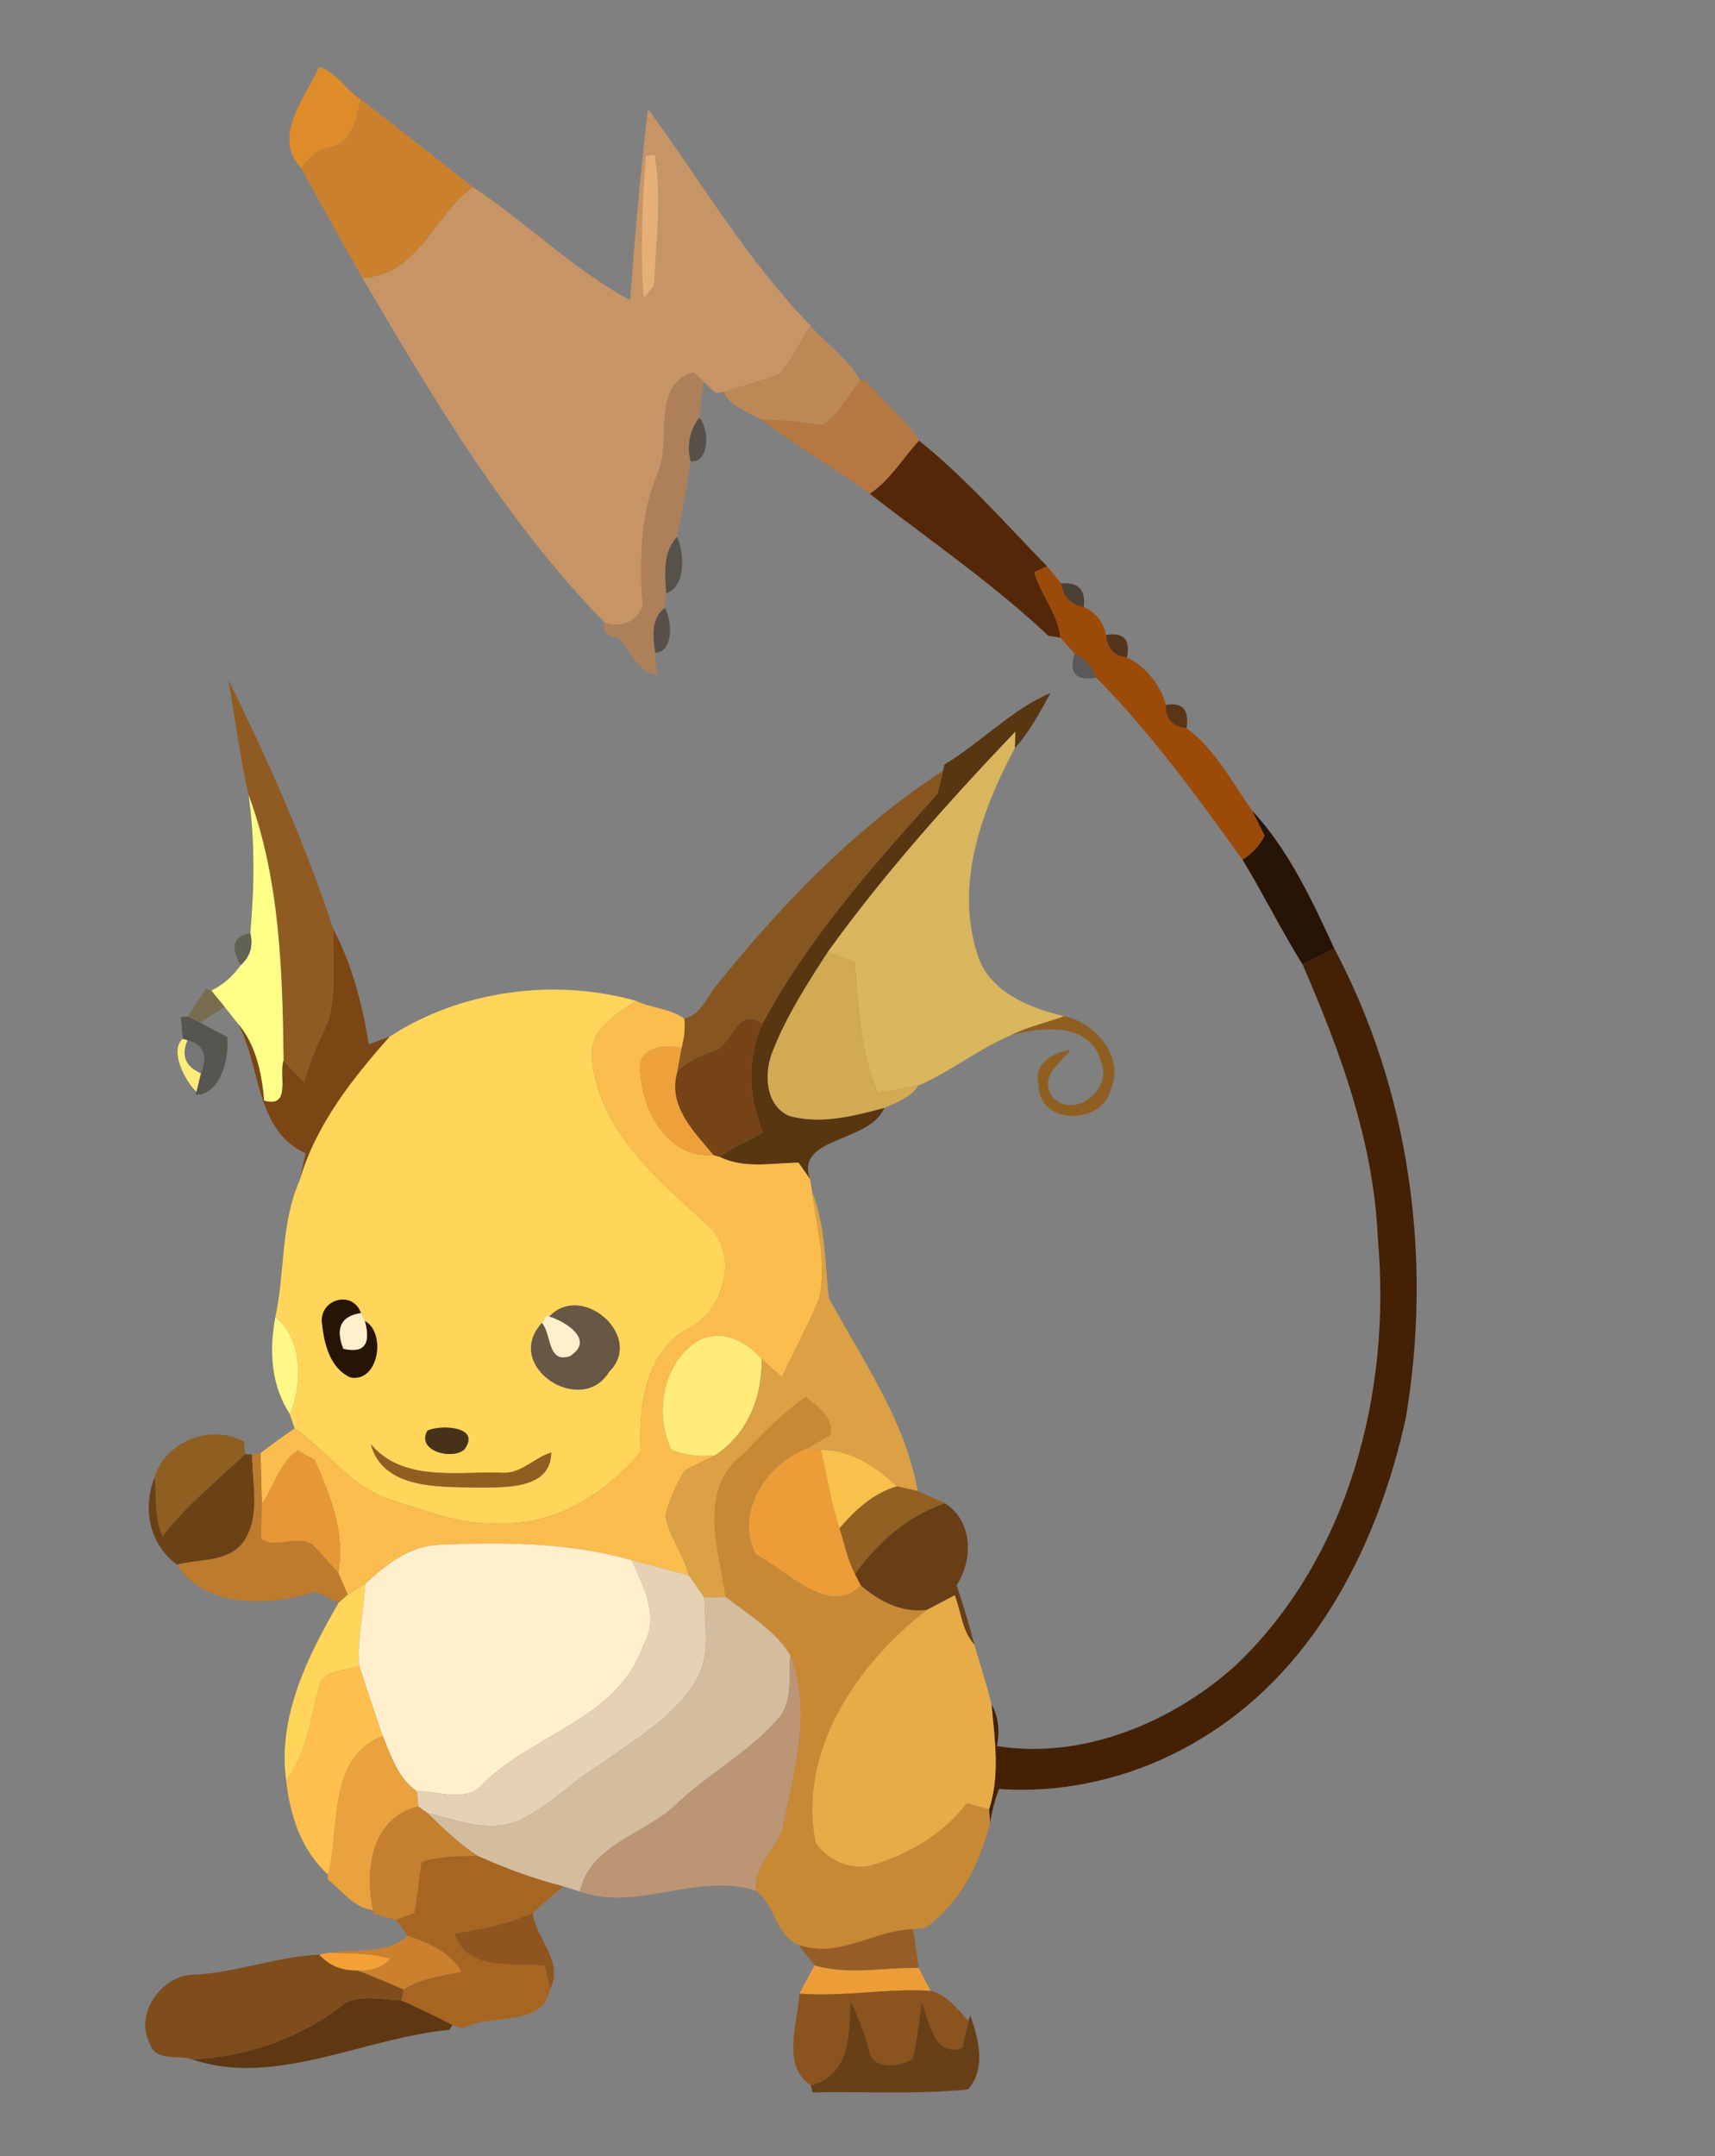 <?xml version="1.0" encoding="UTF-8" ?>
<!DOCTYPE svg PUBLIC "-//W3C//DTD SVG 1.1//EN" "http://www.w3.org/Graphics/SVG/1.1/DTD/svg11.dtd">
<svg width="144pt" height="181pt" viewBox="0 0 144 181" version="1.1" xmlns="http://www.w3.org/2000/svg">
<rect x="0" y="0" width="144" height="181" fill="#808080" stroke="none"/>
<g id="#de8c29ff">
<path fill="#de8c29" opacity="1.00" d=" M 26.80 5.62 C 28.24 6.03 29.01 7.54 30.26 8.32 C 29.94 9.87 29.62 11.98 27.76 12.36 C 26.66 12.53 25.89 13.23 25.32 14.14 C 22.78 11.49 25.62 8.21 26.80 5.62 Z" />
</g>
<g id="#cb802dff">
<path fill="#cb802d" opacity="1.00" d=" M 30.26 8.32 C 33.44 10.74 36.57 13.25 39.72 15.72 C 36.40 18.04 35.21 23.11 30.43 23.33 C 28.72 20.27 26.96 17.23 25.32 14.14 C 25.89 13.23 26.66 12.53 27.76 12.36 C 29.62 11.98 29.94 9.87 30.26 8.32 Z" />
<path fill="#cb802d" opacity="1.00" d=" M 27.64 163.92 C 29.91 163.55 32.33 164.15 34.24 162.49 C 36.00 163.06 37.79 163.87 38.77 165.53 C 37.10 165.84 35.36 166.08 33.89 167.01 C 32.59 166.46 31.31 165.89 29.99 165.40 C 31.18 165.48 32.10 165.16 32.75 164.42 C 31.10 163.91 29.34 164.02 27.64 163.92 Z" />
</g>
<g id="#c79565ff">
<path fill="#c79565" opacity="1.00" d=" M 54.41 9.15 C 58.88 15.25 62.74 21.87 68.04 27.32 C 67.20 28.69 66.49 30.15 65.47 31.39 C 63.92 31.97 62.33 32.40 60.77 32.91 L 60.12 33.00 C 59.87 32.76 59.35 32.28 59.09 32.04 C 58.88 31.85 58.44 31.45 58.23 31.25 C 54.66 32.26 56.39 36.94 55.27 39.61 C 53.84 42.91 53.73 46.49 53.89 50.03 C 54.31 51.86 52.25 52.90 50.76 52.25 C 42.49 43.80 36.40 33.48 30.43 23.33 C 35.21 23.11 36.40 18.04 39.72 15.72 C 44.24 18.69 48.15 22.64 52.91 25.20 C 53.30 19.84 53.78 14.49 54.41 9.15 M 54.22 13.07 C 53.94 17.04 53.70 21.06 54.05 25.03 C 54.27 24.77 54.70 24.24 54.92 23.98 C 55.07 20.33 55.60 16.63 54.97 13.00 L 54.22 13.07 Z" />
</g>
<g id="#e5af77ff">
<path fill="#e5af77" opacity="1.00" d=" M 54.22 13.07 L 54.97 13.00 C 55.60 16.63 55.07 20.33 54.92 23.98 C 54.70 24.24 54.27 24.77 54.05 25.03 C 53.70 21.06 53.94 17.04 54.22 13.07 Z" />
</g>
<g id="#bd8855ff">
<path fill="#bd8855" opacity="1.00" d=" M 68.04 27.32 C 69.40 28.89 71.28 30.16 72.25 31.97 C 71.16 33.16 70.45 34.83 69.05 35.67 C 67.34 35.48 65.64 35.21 63.92 35.23 C 62.84 34.54 61.32 34.18 60.77 32.91 C 62.33 32.40 63.92 31.97 65.47 31.39 C 66.49 30.15 67.20 28.69 68.04 27.32 Z" />
</g>
<g id="#ad805aff">
<path fill="#ad805a" opacity="1.00" d=" M 58.23 31.25 C 58.44 31.45 58.88 31.85 59.09 32.04 C 59.00 32.79 58.81 34.30 58.72 35.05 C 57.89 36.10 57.65 37.44 57.99 38.74 C 57.73 40.86 57.25 42.98 56.84 45.08 C 55.62 46.37 55.84 48.18 55.93 49.80 L 55.82 51.02 C 54.63 51.93 54.83 53.48 55.01 54.78 L 55.14 56.62 C 53.44 56.43 52.98 54.46 51.81 53.49 C 50.92 53.43 50.57 53.02 50.76 52.25 C 52.25 52.90 54.31 51.86 53.89 50.03 C 53.73 46.49 53.84 42.91 55.27 39.61 C 56.39 36.94 54.66 32.26 58.23 31.25 Z" />
</g>
<g id="#b57843ff">
<path fill="#b57843" opacity="1.00" d=" M 72.25 31.97 L 72.70 31.89 C 74.00 33.74 76.06 35.10 77.17 36.99 C 75.79 38.48 74.75 40.31 73.03 41.45 C 70.07 39.26 66.84 37.46 63.92 35.23 C 65.64 35.21 67.34 35.48 69.05 35.67 C 70.45 34.83 71.16 33.16 72.25 31.97 Z" />
</g>
<g id="#3a2b1d90">
<path fill="#3a2b1d" opacity="0.56" d=" M 57.99 38.74 C 57.65 37.44 57.89 36.10 58.72 35.05 C 59.54 35.95 59.63 38.84 57.99 38.74 Z" />
</g>
<g id="#542708ff">
<path fill="#542708" opacity="1.00" d=" M 77.17 36.99 C 81.02 40.06 84.44 43.97 87.92 47.54 L 86.84 48.03 C 87.38 49.94 88.83 51.49 89.04 53.53 L 88.03 53.37 C 83.37 48.99 78.08 45.36 73.03 41.45 C 74.75 40.31 75.79 38.48 77.17 36.99 Z" />
</g>
<g id="#35291e89">
<path fill="#35291e" opacity="0.54" d=" M 55.93 49.80 C 55.84 48.18 55.62 46.37 56.84 45.08 C 57.50 46.41 57.58 49.31 55.93 49.80 Z" />
</g>
<g id="#9c4a08ff">
<path fill="#9c4a08" opacity="1.00" d=" M 86.84 48.03 L 87.92 47.54 C 88.21 47.90 88.81 48.62 89.10 48.98 C 89.25 50.09 89.88 50.75 91.00 50.95 C 92.01 51.42 92.64 52.21 92.87 53.30 C 92.95 54.42 93.53 55.05 94.62 55.19 C 96.08 55.80 97.55 57.61 97.88 59.17 C 97.85 60.34 98.43 60.99 99.63 61.13 C 101.96 62.81 103.47 65.66 105.13 68.04 C 105.39 68.57 105.92 69.62 106.19 70.15 C 105.77 70.97 105.15 71.65 104.33 72.17 C 100.51 66.87 96.65 61.54 92.05 56.88 C 91.73 55.94 91.13 55.27 90.23 54.87 C 89.93 54.54 89.34 53.87 89.04 53.53 C 88.83 51.49 87.38 49.94 86.84 48.03 Z" />
</g>
<g id="#2a150399">
<path fill="#2a1503" opacity="0.60" d=" M 89.10 48.98 C 90.54 48.85 91.17 49.51 91.00 50.95 C 89.88 50.75 89.25 50.09 89.10 48.98 Z" />
</g>
<g id="#3a2b2294">
<path fill="#3a2b22" opacity="0.58" d=" M 55.01 54.78 C 54.83 53.48 54.63 51.93 55.82 51.02 C 56.42 52.03 56.61 54.76 55.01 54.78 Z" />
</g>
<g id="#492000c9">
<path fill="#492000" opacity="0.79" d=" M 92.87 53.30 C 94.35 53.06 94.93 53.69 94.62 55.19 C 93.53 55.05 92.95 54.42 92.87 53.30 Z" />
</g>
<g id="#0c05014e">
<path fill="#0c0501" opacity="0.31" d=" M 90.23 54.87 C 91.13 55.27 91.73 55.94 92.05 56.88 C 90.32 57.19 89.72 56.51 90.23 54.87 Z" />
</g>
<g id="#905b22ff">
<path fill="#905b22" opacity="1.00" d=" M 19.18 57.06 C 22.49 63.82 25.66 70.86 28.00 78.02 C 27.94 80.60 28.27 83.27 27.56 85.79 C 26.74 87.42 26.02 89.08 25.55 90.85 C 24.94 90.27 24.36 89.66 23.81 89.03 C 23.72 81.58 23.50 73.75 20.87 66.73 C 20.14 63.56 19.73 60.28 19.18 57.06 Z" />
</g>
<g id="#583612ff">
<path fill="#583612" opacity="1.00" d=" M 79.30 64.17 C 82.36 62.34 85.02 59.50 88.21 58.17 C 87.32 59.78 86.45 61.44 85.21 62.80 L 85.26 61.41 C 79.68 67.27 74.24 73.33 69.51 79.91 C 67.80 82.55 66.07 85.23 64.91 88.17 C 64.14 89.97 64.20 92.77 66.27 93.67 C 68.93 94.41 71.67 93.68 74.25 93.00 C 73.00 95.98 66.72 95.39 68.02 98.98 C 67.78 98.63 67.29 97.95 67.05 97.60 C 64.83 97.62 62.52 98.14 60.42 97.11 C 61.52 96.23 62.89 95.83 64.05 95.04 C 62.82 92.08 62.70 88.90 64.01 85.94 C 67.87 78.75 73.31 72.63 78.73 66.61 C 78.84 66.13 79.06 65.18 79.18 64.70 L 79.30 64.17 Z" />
</g>
<g id="#542904d8">
<path fill="#542904" opacity="0.85" d=" M 97.88 59.17 C 99.29 58.93 99.87 59.58 99.63 61.13 C 98.43 60.99 97.85 60.34 97.88 59.17 Z" />
</g>
<g id="#d9b55dff">
<path fill="#d9b55d" opacity="1.00" d=" M 69.51 79.91 C 74.24 73.33 79.68 67.27 85.26 61.41 L 85.21 62.80 C 82.43 68.01 80.16 74.17 82.06 80.08 C 82.98 83.22 86.44 84.64 89.36 85.30 C 87.90 85.86 86.35 86.17 84.95 86.87 C 82.19 88.02 79.85 89.95 77.11 91.12 C 75.97 91.30 74.84 91.57 73.70 91.74 C 72.22 88.23 72.04 84.49 71.78 80.78 C 71.04 80.46 70.28 80.17 69.51 79.91 Z" />
</g>
<g id="#875620ff">
<path fill="#875620" opacity="1.00" d=" M 59.91 83.02 C 65.43 76.11 71.79 69.49 79.18 64.70 C 79.06 65.18 78.84 66.13 78.73 66.61 C 73.31 72.63 67.87 78.75 64.01 85.94 C 62.07 84.42 61.54 87.38 60.18 88.12 C 59.00 88.60 57.74 89.00 56.86 89.99 C 56.95 89.49 57.13 88.50 57.22 88.00 C 57.43 87.19 57.56 86.35 57.46 85.51 C 58.73 85.21 59.23 83.99 59.91 83.02 Z" />
</g>
<g id="#ffff88ff">
<path fill="#ffff88" opacity="1.00" d=" M 20.87 66.73 C 23.50 73.75 23.72 81.58 23.81 89.03 C 23.40 90.21 24.49 93.06 22.18 92.39 C 21.97 90.12 21.51 87.75 20.00 85.96 C 19.71 85.60 19.14 84.88 18.86 84.52 C 18.58 84.18 18.02 83.49 17.74 83.15 C 18.73 82.67 19.55 81.96 20.21 81.02 C 21.01 80.30 21.28 79.41 21.02 78.33 C 21.35 74.47 21.43 70.58 20.87 66.73 Z" />
</g>
<g id="#281404ff">
<path fill="#281404" opacity="1.00" d=" M 105.13 68.04 C 108.15 71.27 110.19 75.60 112.04 79.64 C 111.37 79.97 110.04 80.63 109.37 80.96 C 107.59 78.10 106.08 75.05 104.33 72.17 C 105.15 71.65 105.77 70.97 106.19 70.15 C 105.92 69.62 105.39 68.57 105.13 68.04 Z" />
<path fill="#281404" opacity="1.00" d=" M 27.01 110.91 C 26.94 109.01 29.62 108.29 30.32 110.22 C 28.64 110.47 28.14 111.47 28.83 113.22 C 30.57 113.62 31.17 112.84 30.63 110.88 C 32.43 111.80 31.85 116.08 29.42 115.63 C 27.64 114.83 27.18 112.67 27.01 110.91 Z" />
</g>
<g id="#3c3c1f72">
<path fill="#3c3c1f" opacity="0.45" d=" M 20.21 81.02 C 19.31 79.46 19.58 78.56 21.02 78.33 C 21.28 79.41 21.01 80.30 20.21 81.02 Z" />
</g>
<g id="#7b4514ff">
<path fill="#7b4514" opacity="1.00" d=" M 28.00 78.02 C 29.54 80.91 30.45 84.38 30.96 87.67 C 31.40 87.50 32.29 87.17 32.74 87.00 C 29.57 90.55 26.51 94.45 25.16 99.09 C 25.28 98.52 25.54 97.38 25.66 96.81 C 21.42 94.90 21.92 89.52 20.00 85.96 C 21.51 87.75 21.97 90.12 22.18 92.39 C 24.49 93.06 23.40 90.21 23.81 89.03 C 24.36 89.66 24.94 90.27 25.55 90.85 C 26.02 89.08 26.74 87.42 27.56 85.79 C 28.27 83.27 27.94 80.60 28.00 78.02 Z" />
</g>
<g id="#d2aa53ff">
<path fill="#d2aa53" opacity="1.00" d=" M 64.91 88.17 C 66.07 85.23 67.80 82.55 69.51 79.91 C 70.28 80.17 71.04 80.46 71.78 80.78 C 72.04 84.49 72.22 88.23 73.70 91.74 C 74.84 91.57 75.97 91.30 77.11 91.12 C 76.45 92.14 75.31 92.54 74.25 93.00 C 71.67 93.68 68.93 94.41 66.27 93.67 C 64.20 92.77 64.14 89.97 64.91 88.17 Z" />
</g>
<g id="#442105ff">
<path fill="#442105" opacity="1.00" d=" M 109.37 80.96 C 110.04 80.63 111.37 79.97 112.04 79.64 C 118.40 91.60 120.29 105.71 118.04 119.02 C 115.79 129.34 110.67 139.72 101.52 145.53 C 96.34 148.88 90.06 150.61 83.88 150.17 C 83.53 151.09 83.28 152.05 83.12 153.05 L 83.05 151.87 C 83.98 148.99 83.52 146.00 83.25 143.06 C 83.82 144.08 83.97 145.25 83.71 146.57 C 90.87 147.72 98.42 144.61 103.76 139.79 C 113.29 130.71 116.85 116.81 115.69 103.97 C 115.36 95.91 112.54 88.25 109.37 80.96 Z" />
</g>
<g id="#74653aac">
<path fill="#74653a" opacity="0.67" d=" M 17.26 83.00 L 17.74 83.15 C 18.02 83.49 18.58 84.18 18.86 84.52 C 18.34 84.85 17.31 85.52 16.80 85.85 C 16.54 85.72 16.04 85.46 15.79 85.33 C 16.16 84.75 16.89 83.59 17.26 83.00 Z" />
</g>
<g id="#ffd659ff">
<path fill="#ffd659" opacity="1.00" d=" M 32.74 87.00 C 38.68 83.14 46.55 82.08 53.38 84.01 C 51.65 85.23 49.36 86.44 49.72 88.97 C 50.31 94.93 55.19 98.96 59.30 102.74 C 62.21 105.06 60.81 110.24 57.60 111.61 C 54.09 113.72 53.64 118.17 53.80 121.87 C 50.98 125.27 46.64 128.05 42.04 127.87 C 38.89 128.07 35.92 126.87 32.97 125.94 C 29.57 124.97 27.55 121.83 24.74 119.91 C 24.64 119.60 24.43 119.00 24.33 118.69 C 25.45 116.17 25.41 112.42 23.12 110.55 C 23.94 106.76 23.56 102.70 25.16 99.09 C 26.51 94.45 29.57 90.55 32.74 87.00 M 27.01 110.91 C 27.18 112.67 27.64 114.83 29.42 115.63 C 31.85 116.08 32.43 111.80 30.63 110.88 C 30.56 110.71 30.40 110.38 30.32 110.22 C 29.62 108.29 26.94 109.01 27.01 110.91 M 45.90 110.38 C 45.80 110.55 45.60 110.89 45.50 111.06 C 42.17 114.68 48.83 118.99 51.14 115.15 C 54.14 112.21 48.88 107.59 46.13 110.51 L 45.90 110.38 M 35.89 120.09 C 34.92 121.78 37.94 122.59 38.99 121.67 C 40.43 119.72 37.01 119.57 35.89 120.09 M 31.14 121.23 C 32.13 125.00 36.85 124.81 39.96 124.86 C 42.20 124.85 46.27 125.10 46.28 121.93 C 44.78 122.38 43.69 123.84 41.96 123.61 C 38.30 123.54 33.77 124.38 31.14 121.23 Z" />
<path fill="#ffd659" opacity="1.00" d=" M 29.19 133.86 C 29.56 133.63 30.30 133.17 30.67 132.95 C 30.55 135.24 29.99 137.51 30.16 139.83 C 29.02 140.33 26.92 140.08 26.76 141.76 C 26.06 144.40 25.72 147.21 24.03 149.47 C 23.28 144.10 25.88 138.94 28.45 134.52 C 28.64 134.35 29.01 134.02 29.19 133.86 Z" />
</g>
<g id="#fbbc4eff">
<path fill="#fbbc4e" opacity="1.00" d=" M 53.38 84.01 C 54.71 84.63 56.24 84.64 57.46 85.51 C 57.56 86.35 57.43 87.19 57.22 88.00 C 55.72 87.56 53.43 87.95 53.78 90.03 C 53.96 93.33 56.09 97.25 59.89 96.95 L 60.42 97.11 C 62.52 98.14 64.83 97.62 67.05 97.60 C 67.29 97.95 67.78 98.63 68.02 98.98 L 68.19 100.04 C 68.58 102.99 69.44 106.00 68.79 108.98 C 67.86 111.24 66.68 113.38 65.66 115.59 C 65.08 115.09 64.51 114.59 63.94 114.08 C 62.64 112.52 60.49 111.49 58.54 112.60 C 55.62 114.44 54.95 118.69 56.36 121.68 C 57.54 122.16 58.76 122.31 60.04 122.16 C 59.18 122.57 58.33 122.99 57.49 123.43 C 56.77 124.58 56.26 125.86 55.87 127.16 C 56.12 128.97 57.43 130.44 57.83 132.23 C 56.22 131.82 54.63 131.40 53.03 130.96 C 47.81 129.48 42.31 129.43 36.93 129.67 C 34.37 129.76 32.44 131.32 30.67 132.95 C 30.30 133.17 29.56 133.63 29.19 133.86 C 29.00 133.40 28.60 132.48 28.40 132.02 C 29.04 128.78 27.71 125.47 26.43 122.55 C 26.07 122.35 25.34 121.96 24.98 121.76 C 23.48 122.81 23.00 124.78 21.99 126.25 C 21.94 124.82 21.91 123.40 21.88 121.98 C 22.81 121.25 23.76 120.56 24.74 119.91 C 27.55 121.83 29.57 124.97 32.97 125.94 C 35.92 126.87 38.89 128.07 42.04 127.87 C 46.64 128.05 50.98 125.27 53.80 121.87 C 53.64 118.17 54.09 113.72 57.60 111.61 C 60.81 110.24 62.21 105.06 59.30 102.74 C 55.19 98.96 50.31 94.93 49.72 88.97 C 49.36 86.44 51.65 85.23 53.38 84.01 Z" />
</g>
<g id="#1a150965">
<path fill="#1a1509" opacity="0.40" d=" M 15.19 85.37 L 15.79 85.33 C 16.04 85.46 16.54 85.72 16.80 85.85 C 17.36 86.15 18.50 86.74 19.07 87.04 C 19.31 88.76 18.50 91.94 16.42 91.90 L 16.49 91.65 C 16.58 91.26 16.78 90.48 16.87 90.10 C 17.48 88.63 17.11 87.70 15.75 87.32 L 15.34 87.20 C 15.30 86.74 15.23 85.83 15.19 85.37 Z" />
</g>
<g id="#754316ff">
<path fill="#754316" opacity="1.00" d=" M 60.18 88.12 C 61.54 87.38 62.07 84.42 64.01 85.94 C 62.70 88.90 62.82 92.08 64.05 95.04 C 62.89 95.83 61.52 96.23 60.42 97.11 L 59.89 96.95 C 58.25 94.96 56.05 92.85 56.86 89.99 C 57.74 89.00 59.00 88.60 60.18 88.12 Z" />
</g>
<g id="#8f5f22ff">
<path fill="#8f5f22" opacity="1.00" d=" M 89.36 85.30 C 92.01 85.88 94.45 88.67 93.26 91.47 C 92.51 94.49 87.20 94.46 87.20 91.07 C 86.72 89.30 88.42 88.33 89.89 88.13 C 89.01 89.31 87.36 90.21 88.25 91.93 C 90.02 94.18 93.53 91.46 92.43 89.07 C 91.51 85.79 87.54 86.21 84.95 86.87 C 86.35 86.17 87.90 85.86 89.36 85.30 Z" />
<path fill="#8f5f22" opacity="1.00" d=" M 12.98 123.98 C 13.89 120.99 17.75 119.46 20.49 121.02 L 20.59 122.06 C 18.23 124.31 15.64 126.34 13.66 128.96 C 12.92 127.41 13.17 125.63 12.98 123.98 Z" />
<path fill="#8f5f22" opacity="1.00" d=" M 31.14 121.23 C 33.77 124.38 38.30 123.54 41.96 123.61 C 43.69 123.84 44.78 122.38 46.28 121.93 C 46.27 125.10 42.20 124.85 39.96 124.86 C 36.85 124.81 32.13 125.00 31.14 121.23 Z" />
</g>
<g id="#feeb79ff">
<path fill="#feeb79" opacity="1.00" d=" M 15.34 87.20 L 15.75 87.32 C 15.19 88.59 15.56 89.52 16.87 90.10 C 16.78 90.48 16.58 91.26 16.49 91.65 C 15.62 90.83 14.17 88.25 15.34 87.20 Z" />
<path fill="#feeb79" opacity="1.00" d=" M 58.54 112.60 C 60.49 111.49 62.64 112.52 63.94 114.08 C 64.04 117.23 62.75 120.41 60.04 122.16 C 58.76 122.31 57.54 122.16 56.36 121.68 C 54.95 118.69 55.62 114.44 58.54 112.60 Z" />
</g>
<g id="#03020115">
<path fill="#030201" opacity="0.08" d=" M 15.75 87.32 C 17.11 87.70 17.48 88.63 16.87 90.10 C 15.56 89.52 15.19 88.59 15.75 87.32 Z" />
</g>
<g id="#eea03aff">
<path fill="#eea03a" opacity="1.00" d=" M 53.78 90.03 C 53.43 87.95 55.72 87.56 57.22 88.00 C 57.13 88.50 56.95 89.49 56.86 89.99 C 56.05 92.85 58.25 94.96 59.89 96.95 C 56.09 97.25 53.96 93.33 53.78 90.03 Z" />
</g>
<g id="#dba144ff">
<path fill="#dba144" opacity="1.00" d=" M 68.19 100.04 C 69.31 102.88 69.26 105.96 69.59 108.94 C 72.40 114.17 76.00 119.19 77.05 125.16 C 76.61 125.06 75.75 124.87 75.32 124.77 C 73.54 123.13 71.45 121.69 68.93 121.71 L 67.79 121.58 C 68.26 121.30 69.21 120.76 69.68 120.48 C 70.12 119.05 68.61 118.06 67.67 117.29 C 65.60 118.62 63.97 120.49 62.24 122.22 C 58.60 125.08 60.36 130.19 60.94 134.06 C 60.49 134.07 59.59 134.09 59.14 134.10 C 58.81 133.63 58.16 132.70 57.83 132.23 C 57.43 130.44 56.12 128.97 55.87 127.16 C 56.26 125.86 56.77 124.58 57.49 123.43 C 58.33 122.99 59.18 122.57 60.04 122.16 C 62.75 120.41 64.04 117.23 63.94 114.08 C 64.51 114.59 65.08 115.09 65.66 115.59 C 66.68 113.38 67.86 111.24 68.79 108.98 C 69.44 106.00 68.58 102.99 68.19 100.04 Z" />
</g>
<g id="#ffefccff">
<path fill="#ffefcc" opacity="1.00" d=" M 28.83 113.22 C 28.14 111.47 28.64 110.47 30.32 110.22 C 30.40 110.38 30.56 110.71 30.63 110.88 C 31.17 112.84 30.57 113.62 28.83 113.22 Z" />
<path fill="#ffefcc" opacity="1.00" d=" M 45.90 110.38 L 46.13 110.51 C 47.53 110.94 49.99 112.50 47.86 113.84 C 45.94 114.50 46.32 111.98 45.50 111.06 C 45.60 110.89 45.80 110.55 45.90 110.38 Z" />
<path fill="#ffefcc" opacity="1.00" d=" M 30.67 132.95 C 32.44 131.32 34.37 129.76 36.93 129.67 C 42.31 129.43 47.81 129.48 53.03 130.96 C 54.04 133.20 55.43 135.74 54.00 138.15 C 51.90 144.25 44.83 145.55 40.62 149.67 C 39.21 151.40 36.87 150.32 35.01 150.37 C 33.43 149.29 32.84 147.42 32.14 145.74 C 31.44 143.78 30.81 141.80 30.16 139.83 C 29.99 137.51 30.55 135.24 30.67 132.95 Z" />
</g>
<g id="#685745ff">
<path fill="#685745" opacity="1.00" d=" M 46.13 110.51 C 48.88 107.59 54.14 112.21 51.14 115.15 C 48.83 118.99 42.17 114.68 45.50 111.06 C 46.32 111.98 45.94 114.50 47.86 113.84 C 49.99 112.50 47.53 110.94 46.13 110.51 Z" />
</g>
<g id="#fdf786ff">
<path fill="#fdf786" opacity="1.00" d=" M 23.12 110.55 C 25.41 112.42 25.45 116.17 24.33 118.69 C 22.74 116.25 22.59 113.35 23.12 110.55 Z" />
</g>
<g id="#c88935ff">
<path fill="#c88935" opacity="1.00" d=" M 62.24 122.22 C 63.97 120.49 65.60 118.62 67.67 117.29 C 68.61 118.06 70.12 119.05 69.68 120.48 C 69.21 120.76 68.26 121.30 67.79 121.58 C 64.37 122.88 61.66 126.90 63.46 130.48 C 66.02 131.74 69.64 135.82 72.28 133.08 C 73.83 134.42 75.72 135.41 77.85 135.13 C 72.00 139.60 66.95 147.00 68.49 154.68 C 69.39 156.09 71.25 156.90 72.90 156.65 C 76.13 155.76 79.12 154.03 81.19 151.36 C 81.65 151.49 82.58 151.74 83.05 151.87 L 83.12 153.05 C 82.28 156.40 80.58 159.82 77.66 161.85 L 76.68 161.94 C 73.39 162.02 70.40 164.46 67.06 163.25 C 65.11 162.45 65.10 159.90 63.47 158.72 C 63.21 156.42 65.42 155.13 65.80 153.04 C 66.76 148.46 68.14 143.48 66.36 138.93 C 65.04 136.82 62.85 135.55 60.94 134.06 C 60.36 130.19 58.60 125.08 62.24 122.22 Z" />
</g>
<g id="#463219ff">
<path fill="#463219" opacity="1.00" d=" M 35.89 120.09 C 37.01 119.57 40.43 119.72 38.99 121.67 C 37.94 122.59 34.92 121.78 35.89 120.09 Z" />
</g>
<g id="#6b4116ff">
<path fill="#6b4116" opacity="1.00" d=" M 20.59 122.06 L 21.17 122.09 C 21.16 124.55 21.93 127.28 20.42 129.47 C 19.12 131.16 16.72 130.86 14.86 131.34 C 12.52 129.60 11.96 126.66 12.98 123.98 C 13.17 125.63 12.92 127.41 13.66 128.96 C 15.64 126.34 18.23 124.31 20.59 122.06 Z" />
</g>
<g id="#bd7b2eff">
<path fill="#bd7b2e" opacity="1.00" d=" M 21.17 122.09 L 21.88 121.98 C 21.91 123.40 21.94 124.82 21.99 126.25 C 21.98 126.97 21.95 128.43 21.93 129.16 C 23.18 130.07 24.96 128.75 26.26 129.68 C 26.99 130.44 27.71 131.22 28.40 132.02 C 28.60 132.48 29.00 133.40 29.19 133.86 C 29.01 134.02 28.64 134.35 28.45 134.52 C 27.95 134.29 26.94 133.83 26.43 133.60 C 22.71 134.85 17.21 135.05 14.86 131.34 C 16.72 130.86 19.12 131.16 20.42 129.47 C 21.93 127.28 21.16 124.55 21.17 122.09 Z" />
</g>
<g id="#e89735ff">
<path fill="#e89735" opacity="1.00" d=" M 21.99 126.25 C 23.00 124.78 23.48 122.81 24.98 121.76 C 25.34 121.96 26.07 122.35 26.43 122.55 C 27.71 125.47 29.04 128.78 28.40 132.02 C 27.71 131.22 26.99 130.44 26.26 129.68 C 24.96 128.75 23.18 130.07 21.93 129.16 C 21.95 128.43 21.98 126.97 21.99 126.25 Z" />
</g>
<g id="#ed9d38ff">
<path fill="#ed9d38" opacity="1.00" d=" M 63.46 130.48 C 61.66 126.90 64.37 122.88 67.79 121.58 L 68.93 121.71 C 69.45 123.90 69.77 126.14 70.49 128.28 C 70.90 129.57 71.16 130.92 71.79 132.13 L 72.28 133.08 C 69.64 135.82 66.02 131.74 63.46 130.48 Z" />
<path fill="#ed9d38" opacity="1.00" d=" M 68.39 164.97 C 71.23 165.83 74.23 165.11 77.14 165.20 C 77.39 165.68 77.89 166.64 78.15 167.12 C 74.46 166.88 70.78 167.65 67.12 167.35 C 67.44 166.76 68.07 165.57 68.39 164.97 Z" />
</g>
<g id="#f7c14cff">
<path fill="#f7c14c" opacity="1.00" d=" M 68.93 121.71 C 71.45 121.69 73.54 123.13 75.32 124.77 C 73.32 125.34 71.82 126.76 70.49 128.28 C 69.77 126.14 69.45 123.90 68.93 121.71 Z" />
</g>
<g id="#936023ff">
<path fill="#936023" opacity="1.00" d=" M 70.49 128.28 C 71.82 126.76 73.32 125.34 75.32 124.77 C 75.75 124.87 76.61 125.06 77.05 125.16 C 77.62 125.42 78.76 125.92 79.34 126.18 C 76.21 127.27 73.70 129.46 71.79 132.13 C 71.16 130.92 70.90 129.57 70.49 128.28 Z" />
</g>
<g id="#683e16ff">
<path fill="#683e16" opacity="1.00" d=" M 79.34 126.18 C 81.67 127.69 81.75 130.86 80.32 133.07 C 80.88 134.71 81.38 136.37 81.81 138.06 C 80.76 136.90 80.70 135.29 80.16 133.91 C 79.58 134.21 78.43 134.82 77.85 135.13 C 75.72 135.41 73.83 134.42 72.28 133.08 L 71.79 132.13 C 73.70 129.46 76.21 127.27 79.34 126.18 Z" />
</g>
<g id="#e6d1b4ff">
<path fill="#e6d1b4" opacity="1.00" d=" M 53.03 130.96 C 54.63 131.40 56.22 131.82 57.83 132.23 C 58.16 132.70 58.81 133.63 59.14 134.10 C 59.15 136.47 59.73 139.10 58.35 141.23 C 56.41 144.32 53.10 146.16 50.21 148.23 C 47.96 149.63 46.09 151.60 43.70 152.76 C 41.15 153.96 38.41 152.79 35.88 152.18 L 35.11 151.64 C 35.08 151.32 35.03 150.69 35.01 150.37 C 36.87 150.32 39.21 151.40 40.62 149.67 C 44.83 145.55 51.90 144.25 54.00 138.15 C 55.43 135.74 54.04 133.20 53.03 130.96 Z" />
</g>
<g id="#d4bc9eff">
<path fill="#d4bc9e" opacity="1.00" d=" M 59.14 134.10 C 59.59 134.09 60.49 134.07 60.94 134.06 C 62.85 135.55 65.04 136.82 66.36 138.93 C 66.20 140.71 66.62 142.81 65.33 144.28 C 62.84 147.17 59.37 148.94 56.65 151.59 C 54.02 154.00 49.56 154.87 48.69 158.78 C 48.33 158.67 47.63 158.45 47.28 158.34 C 44.81 157.72 42.43 156.83 40.11 155.79 C 38.55 154.77 37.20 153.48 35.88 152.18 C 38.41 152.79 41.15 153.96 43.70 152.76 C 46.09 151.60 47.96 149.63 50.21 148.23 C 53.10 146.16 56.41 144.32 58.35 141.23 C 59.73 139.10 59.15 136.47 59.14 134.10 Z" />
</g>
<g id="#e7ac48ff">
<path fill="#e7ac48" opacity="1.00" d=" M 77.85 135.13 C 78.43 134.82 79.58 134.21 80.16 133.91 C 80.70 135.29 80.76 136.90 81.81 138.06 C 82.29 139.72 82.84 141.37 83.25 143.06 C 83.52 146.00 83.98 148.99 83.05 151.87 C 82.58 151.74 81.65 151.49 81.19 151.36 C 79.12 154.03 76.13 155.76 72.90 156.65 C 71.25 156.90 69.39 156.09 68.49 154.68 C 66.95 147.00 72.00 139.60 77.85 135.13 Z" />
</g>
<g id="#bb9574ff">
<path fill="#bb9574" opacity="1.00" d=" M 66.36 138.93 C 68.14 143.48 66.76 148.46 65.80 153.04 C 65.42 155.13 63.21 156.42 63.47 158.72 C 58.55 157.10 53.53 160.52 48.69 158.78 C 49.56 154.87 54.02 154.00 56.65 151.59 C 59.37 148.94 62.84 147.17 65.33 144.28 C 66.62 142.81 66.20 140.71 66.36 138.93 Z" />
</g>
<g id="#febf4cff">
<path fill="#febf4c" opacity="1.00" d=" M 26.76 141.76 C 26.92 140.08 29.02 140.33 30.16 139.83 C 30.81 141.80 31.44 143.78 32.14 145.74 C 27.46 147.48 28.58 153.44 27.55 157.37 C 25.30 155.31 24.35 152.41 24.03 149.47 C 25.72 147.21 26.06 144.40 26.76 141.76 Z" />
</g>
<g id="#e9a23eff">
<path fill="#e9a23e" opacity="1.00" d=" M 27.55 157.37 C 28.58 153.44 27.46 147.48 32.14 145.74 C 32.84 147.42 33.43 149.29 35.01 150.37 C 35.03 150.69 35.08 151.32 35.11 151.64 C 31.19 152.57 30.60 157.00 31.32 160.34 C 29.72 160.15 28.70 158.71 27.52 157.76 L 27.55 157.37 Z" />
</g>
<g id="#c5802fff">
<path fill="#c5802f" opacity="1.00" d=" M 31.32 160.34 C 30.60 157.00 31.19 152.57 35.11 151.64 L 35.88 152.18 C 37.20 153.48 38.55 154.77 40.11 155.79 C 38.53 155.81 36.92 155.81 35.40 156.30 C 35.17 157.73 35.07 159.17 34.79 160.59 C 34.40 160.73 33.64 161.02 33.25 161.16 C 32.79 161.03 31.86 160.78 31.39 160.66 L 31.32 160.34 Z" />
</g>
<g id="#a66622ff">
<path fill="#a66622" opacity="1.00" d=" M 35.40 156.30 C 36.92 155.81 38.53 155.81 40.11 155.79 C 42.43 156.83 44.81 157.72 47.28 158.34 C 46.64 158.89 45.36 160.00 44.73 160.55 C 42.67 161.56 40.41 161.93 38.17 162.31 C 39.20 165.57 43.14 164.70 45.74 165.01 C 45.86 165.50 46.08 166.50 46.19 166.99 C 45.52 170.29 41.21 168.94 38.89 170.25 L 37.98 169.99 C 36.58 169.24 35.15 168.58 33.71 167.93 L 33.89 167.01 C 35.36 166.08 37.10 165.84 38.77 165.53 C 37.79 163.87 36.00 163.06 34.24 162.49 C 33.99 162.16 33.50 161.49 33.25 161.16 C 33.64 161.02 34.40 160.73 34.79 160.59 C 35.07 159.17 35.17 157.73 35.40 156.30 Z" />
</g>
<g id="#8f551eff">
<path fill="#8f551e" opacity="1.00" d=" M 38.17 162.31 C 40.41 161.93 42.67 161.56 44.73 160.55 C 44.99 162.75 47.39 164.64 46.19 166.99 C 46.08 166.50 45.86 165.50 45.74 165.01 C 43.14 164.70 39.20 165.57 38.17 162.31 Z" />
</g>
<g id="#975d22f2">
<path fill="#975d22" opacity="0.95" d=" M 67.06 163.25 C 70.40 164.46 73.39 162.02 76.68 161.94 C 76.80 162.76 77.02 164.38 77.14 165.20 C 74.23 165.11 71.23 165.83 68.39 164.97 C 68.06 164.54 67.39 163.68 67.06 163.25 Z" />
</g>
<g id="#7f4d1bff">
<path fill="#7f4d1b" opacity="1.00" d=" M 16.51 165.75 C 20.00 165.52 23.36 164.23 26.81 164.07 C 27.62 164.98 28.68 165.42 29.99 165.40 C 31.31 165.89 32.59 166.46 33.89 167.01 L 33.71 167.93 C 32.18 167.88 30.56 167.46 29.10 168.07 C 25.47 170.98 20.78 172.70 16.13 172.86 C 15.02 172.49 13.03 173.05 12.60 171.58 C 11.18 168.99 13.71 165.61 16.51 165.75 Z" />
</g>
<g id="#f5a034ff">
<path fill="#f5a034" opacity="1.00" d=" M 26.81 164.07 L 27.64 163.92 C 29.34 164.02 31.10 163.91 32.75 164.42 C 32.10 165.16 31.18 165.48 29.99 165.40 C 28.68 165.42 27.62 164.98 26.81 164.07 Z" />
</g>
<g id="#8b531dff">
<path fill="#8b531d" opacity="1.00" d=" M 67.12 167.35 C 70.78 167.65 74.46 166.88 78.15 167.12 C 79.47 167.40 80.43 168.68 81.31 169.64 C 81.18 170.20 80.93 171.33 80.80 171.90 C 78.38 172.74 78.05 169.60 77.40 168.08 C 77.16 169.67 76.98 171.26 76.64 172.84 C 75.50 173.52 73.11 173.81 72.95 171.95 C 72.52 170.59 72.08 169.22 71.40 167.96 C 71.30 170.76 71.41 174.18 68.08 175.03 C 65.57 173.45 67.01 169.77 67.12 167.35 Z" />
</g>
<g id="#5e3713ff">
<path fill="#5e3713" opacity="1.00" d=" M 16.13 172.86 C 20.78 172.70 25.47 170.98 29.10 168.07 C 30.56 167.46 32.18 167.88 33.71 167.93 C 35.15 168.58 36.58 169.24 37.98 169.99 L 37.74 170.39 C 30.59 171.04 23.04 175.26 16.13 172.86 Z" />
</g>
<g id="#684017ff">
<path fill="#684017" opacity="1.00" d=" M 71.40 167.96 C 72.08 169.22 72.52 170.59 72.95 171.95 C 73.11 173.81 75.50 173.52 76.64 172.84 C 76.98 171.26 77.16 169.67 77.40 168.08 C 78.05 169.60 78.38 172.74 80.80 171.90 C 80.93 171.33 81.18 170.20 81.31 169.64 L 81.47 169.18 C 82.17 171.16 82.82 173.60 81.29 175.39 C 76.98 175.83 72.57 175.55 68.22 175.64 L 68.08 175.03 C 71.41 174.18 71.30 170.76 71.40 167.96 Z" />
</g>
</svg>

